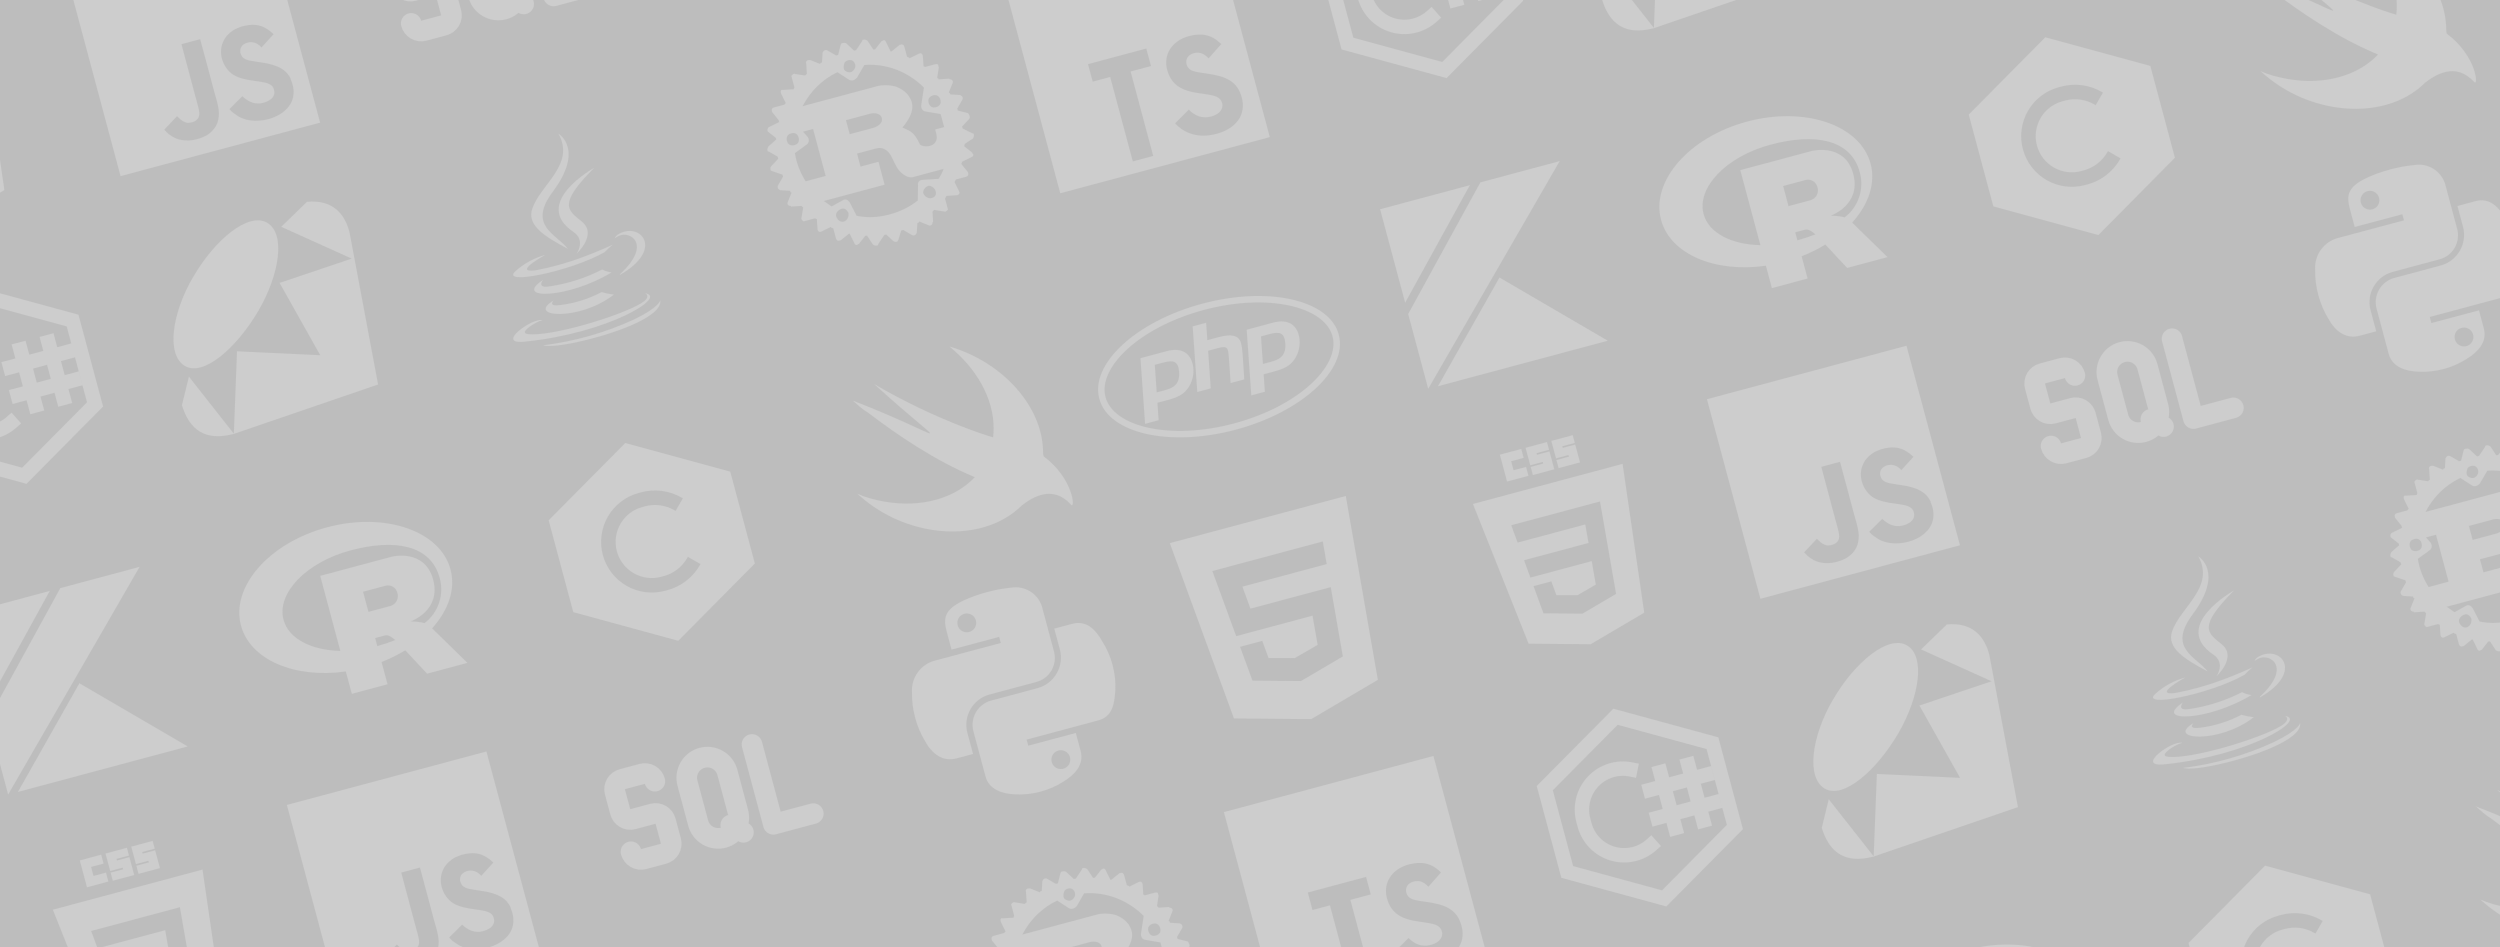 <svg width="293" height="111" viewBox="0 0 293 111" fill="none" xmlns="http://www.w3.org/2000/svg">
<rect x="0" y="0" width="293" height="111" fill="#333333" stroke="none"/>
<g clip-path="url(#clip0_367_3824)">
<rect width="304" height="111" fill="#BDBDBD"/>
<g opacity="0.25">
<g clip-path="url(#clip1_367_3824)">
<path d="M2.094 92.82L9.305 80.075L22.008 87.484L2.094 92.82ZM-4.688 72.072L5.839 69.251L-1.75 83.037L-4.688 72.072ZM7.066 68.922L-1.397 84.353L0.954 93.126L16.366 66.43L7.066 68.922Z" fill="#FAFAFA"/>
</g>
<g clip-path="url(#clip2_367_3824)">
<path fill-rule="evenodd" clip-rule="evenodd" d="M73.281 51.919L85.588 55.276L88.473 66.042L79.493 75.105L67.185 71.746L64.3 60.98L73.28 51.917L73.281 51.919ZM74.851 57.78C73.331 58.187 72.035 59.181 71.248 60.544C70.461 61.907 70.248 63.527 70.655 65.047C71.063 66.567 72.057 67.863 73.42 68.65C74.783 69.436 76.402 69.65 77.922 69.243L78.221 69.163C79.819 68.734 81.183 67.688 82.012 66.255L82.093 66.114L80.623 65.265L80.542 65.406C79.939 66.45 78.946 67.213 77.782 67.525L77.484 67.605C76.398 67.896 75.241 67.743 74.268 67.181C73.294 66.62 72.584 65.694 72.293 64.608C72.002 63.522 72.154 62.365 72.716 61.392C73.278 60.418 74.204 59.708 75.29 59.417L75.588 59.337C76.752 59.025 77.993 59.19 79.037 59.792L79.179 59.874L80.027 58.404L79.886 58.322C79.176 57.913 78.392 57.647 77.579 57.54C76.767 57.433 75.941 57.487 75.149 57.7L74.851 57.78Z" fill="#FAFAFA"/>
</g>
<g clip-path="url(#clip3_367_3824)">
<path fill-rule="evenodd" clip-rule="evenodd" d="M52.804 66.736C51.587 62.193 45.102 59.984 38.319 61.801C31.536 63.619 27.024 68.775 28.241 73.317C29.326 77.366 34.595 79.552 40.529 78.697L41.232 81.321L45.422 80.197L44.723 77.588C45.686 77.214 46.615 76.756 47.498 76.219L50.055 78.959L54.789 77.688L50.647 73.641C52.55 71.529 53.425 69.053 52.804 66.736ZM33.232 72.638C32.4 69.533 35.905 65.895 41.061 64.514C46.216 63.132 50.482 63.835 51.528 67.736C51.797 68.695 51.771 69.713 51.454 70.657C51.138 71.601 50.544 72.429 49.752 73.032C49.652 72.999 49.551 72.971 49.449 72.948C49.021 72.876 48.589 72.833 48.155 72.82C48.155 72.82 51.744 71.567 50.767 67.921C49.79 64.275 45.94 65.234 45.94 65.234L37.527 67.488L39.883 76.282C36.511 76.213 33.83 74.87 33.232 72.638ZM45.721 71.027L43.184 71.708L42.555 69.356L45.092 68.677C45.244 68.623 45.406 68.603 45.567 68.617C45.728 68.631 45.884 68.68 46.025 68.759C46.165 68.839 46.287 68.948 46.382 69.078C46.477 69.209 46.544 69.358 46.577 69.516C46.623 69.671 46.638 69.835 46.62 69.996C46.602 70.157 46.551 70.313 46.471 70.454C46.392 70.595 46.284 70.719 46.155 70.817C46.026 70.915 45.879 70.987 45.721 71.027ZM43.97 74.782L45.096 74.481C45.202 74.454 45.313 74.449 45.421 74.467C45.53 74.485 45.633 74.525 45.725 74.585C45.941 74.705 46.141 74.85 46.321 75.018C45.634 75.289 44.933 75.522 44.221 75.717L43.97 74.782Z" fill="#FAFAFA"/>
</g>
<g clip-path="url(#clip4_367_3824)">
<path d="M35.994 23.649C39.076 23.362 40.461 25.16 40.981 27.29L40.969 27.243L44.315 45.063L27.343 50.877L27.355 50.874C25.901 51.201 22.67 51.916 21.32 47.489L22.139 44.135L27.404 50.823L27.776 41.17L27.721 41.198L27.738 41.168L37.527 41.629L32.761 33.153L41.214 30.311L32.956 26.581L35.991 23.637L35.994 23.649ZM22.653 32.439C25.191 28.06 29.125 24.825 31.312 26.107C33.48 27.369 32.814 32.086 30.273 36.452C27.685 40.831 23.852 44.165 21.669 42.895C19.483 41.612 20.089 36.812 22.642 32.442L22.653 32.439Z" fill="#FAFAFA"/>
</g>
<path d="M69.651 19.658C69.651 19.658 62.186 23.802 67.204 27.183C68.687 28.177 67.573 29.73 67.573 29.73C67.573 29.73 70.047 27.5 68.212 25.985C66.512 24.598 65.347 23.995 69.651 19.658ZM64.798 22.462C68.533 17.45 65.448 15.669 65.448 15.669C67.465 19.265 63.333 21.626 62.377 24.465C61.716 26.397 63.827 27.725 66.556 29.162C65.193 27.396 61.799 26.475 64.798 22.462ZM64.881 35.215C61.548 37.186 67.904 37.702 71.954 34.523C71.463 34.467 70.973 34.372 70.498 34.236C69.005 35.025 67.386 35.534 65.712 35.744C64.13 35.968 64.881 35.215 64.881 35.215ZM70.577 31.582C68.649 32.575 66.56 33.248 64.412 33.56C62.839 33.819 63.645 32.801 63.645 32.801C60.022 35.188 66.596 35.019 71.684 31.925C71.311 31.887 70.924 31.753 70.577 31.582ZM75.612 34.37C75.612 34.37 76.425 34.742 75.158 35.532C72.704 37.042 64.407 39.529 61.822 39.144C60.894 39.004 62.327 38.081 62.789 37.844C63.04 37.702 63.303 37.606 63.572 37.534C62.478 37.15 57.916 40.428 61.499 40.045C71.229 39.068 78.318 34.786 75.612 34.37ZM70.883 29.545C71.163 29.232 71.475 28.947 71.806 28.683C71.806 28.683 70.121 29.46 68.399 30.098C66.578 30.786 64.701 31.314 62.791 31.675C59.946 32.049 63.924 29.867 63.924 29.867C62.638 30.212 61.456 30.855 60.463 31.735C58.379 33.547 66.883 31.833 70.883 29.545ZM72.695 32.093C72.684 32.146 72.67 32.188 72.632 32.235C78.082 29.133 74.886 25.814 72.339 27.537C72.206 27.648 72.102 27.776 72.055 27.927C72.203 27.825 72.354 27.734 72.52 27.652C73.848 26.995 76.446 28.643 72.695 32.093ZM74.291 37.445C70.934 38.996 67.344 40.008 63.668 40.467C63.668 40.467 64.325 40.767 67.121 40.206C71.404 39.347 77.759 37.193 77.379 35.163C77.417 35.166 77.313 35.996 74.291 37.445Z" fill="#FAFAFA"/>
<g clip-path="url(#clip5_367_3824)">
<path d="M2.177 40.144L4.371 48.332M5.452 39.267L7.646 47.454M0.379 43.259L8.567 41.065M1.257 46.534L9.444 44.34M1.915 48.99L1.345 49.496C0.733 50.039 -0.008 50.416 -0.808 50.593C-1.607 50.769 -2.438 50.738 -3.222 50.502C-4.006 50.267 -4.716 49.835 -5.286 49.247C-5.856 48.66 -6.266 47.937 -6.477 47.146L-6.625 46.596C-6.837 45.805 -6.843 44.974 -6.643 44.18C-6.443 43.387 -6.043 42.658 -5.482 42.062C-4.921 41.466 -4.218 41.024 -3.438 40.777C-2.658 40.529 -1.827 40.486 -1.026 40.65L-0.279 40.802M-8.51 52.661L-11.143 42.836L-2.853 34.471L8.508 37.57L11.141 47.396L2.851 55.76L-8.51 52.661Z" stroke="#FAFAFA" stroke-width="1.695"/>
</g>
<g clip-path="url(#clip6_367_3824)">
<path d="M62.375 -9.835L64.883 -0.477L69.561 -1.731M59.891 -0.393L61.374 0.463M48.194 2.741C48.277 3.051 48.48 3.316 48.758 3.476C49.036 3.637 49.367 3.68 49.677 3.597L52.016 2.97C52.326 2.887 52.591 2.684 52.751 2.406C52.912 2.128 52.956 1.797 52.872 1.487L52.246 -0.852C52.162 -1.162 51.959 -1.427 51.681 -1.587C51.403 -1.748 51.073 -1.792 50.763 -1.708L48.423 -1.082C48.113 -0.998 47.782 -1.042 47.504 -1.203C47.226 -1.363 47.023 -1.628 46.94 -1.938L46.313 -4.277C46.23 -4.587 46.274 -4.918 46.434 -5.196C46.595 -5.474 46.859 -5.677 47.169 -5.76L49.509 -6.387C49.819 -6.47 50.15 -6.427 50.428 -6.266C50.706 -6.106 50.909 -5.841 50.992 -5.531M56.527 -8.268C57.147 -8.434 57.808 -8.347 58.365 -8.026C58.921 -7.704 59.327 -7.176 59.493 -6.555L60.747 -1.876C60.913 -1.256 60.826 -0.595 60.505 -0.039C60.184 0.518 59.655 0.924 59.034 1.09C58.414 1.256 57.753 1.169 57.196 0.848C56.64 0.527 56.234 -0.002 56.068 -0.623L54.814 -5.301C54.648 -5.922 54.735 -6.583 55.056 -7.139C55.377 -7.695 55.906 -8.101 56.527 -8.268Z" stroke="#FAFAFA" stroke-width="2.422" stroke-linecap="round" stroke-linejoin="round"/>
</g>
<g clip-path="url(#clip7_367_3824)">
<path d="M7.859 -2.749L31.253 -9.017L37.521 14.376L14.127 20.645L7.859 -2.749ZM34.11 9.31C33.653 8.289 32.718 7.578 30.432 7.294C29.625 7.15 28.765 7.13 28.383 6.652C28.208 6.354 28.147 6.183 28.154 5.977C28.131 5.308 28.826 4.919 29.458 4.938C29.87 4.953 30.299 5.152 30.645 5.56C31.476 4.632 31.476 4.632 32.062 4.006C31.689 3.667 31.511 3.525 31.287 3.398C30.488 2.876 29.576 2.744 28.254 3.131L27.59 3.401C26.974 3.739 26.441 4.258 26.186 4.828C25.412 6.384 26.32 8.491 27.908 9.037C29.505 9.675 31.509 9.372 32.009 10.242C32.548 11.32 31.564 11.975 30.461 12.13C29.623 12.166 29.079 11.888 28.401 11.286L26.892 12.788C27.222 13.201 27.51 13.342 27.971 13.658C30.126 14.915 34.342 13.691 34.406 10.885C34.411 10.789 34.456 10.135 34.047 9.257L34.11 9.31ZM23.461 4.594L21.27 5.182C21.776 7.071 22.271 8.95 22.778 10.842C23.099 12.043 23.456 13.129 23.351 13.521C23.209 14.279 22.358 14.415 21.95 14.398C21.513 14.31 21.247 14.099 20.918 13.781C20.829 13.695 20.759 13.619 20.743 13.623L19.258 15.197C19.72 15.731 20.295 16.143 20.945 16.329C21.911 16.603 23.074 16.464 24.176 15.886C24.88 15.462 25.417 14.832 25.573 14.038C25.827 12.998 25.424 11.915 25.086 10.673C24.561 8.668 24.013 6.668 23.472 4.65L23.461 4.594Z" fill="#FAFAFA"/>
</g>
<g clip-path="url(#clip8_367_3824)">
<path fill-rule="evenodd" clip-rule="evenodd" d="M-5.766 25.975L-13.038 25.909L-19.566 9.527L-2.021 4.826L0.517 22.275L-5.766 25.975ZM-13.569 16.128L-12.828 18.152L-5.637 16.226L-5.157 18.98L-7.303 20.226L-7.305 20.227L-9.782 20.222L-10.374 18.607L-12.457 19.166L-11.293 22.345L-6.728 22.386L-2.787 20.066L-3.826 14.114L-3.924 13.543L-4.676 9.243L-15.068 12.028L-14.323 14.052L-6.393 11.927L-6.012 14.103L-13.569 16.128Z" fill="#FAFAFA"/>
</g>
<g clip-path="url(#clip9_367_3824)">
<path d="M168.527 45.268L175.738 32.523L188.44 39.932L168.527 45.268ZM161.744 24.519L172.272 21.699L164.683 35.485L161.744 24.519ZM173.499 21.37L165.035 36.801L167.386 45.574L182.799 18.878L173.499 21.37Z" fill="#FAFAFA"/>
</g>
<g clip-path="url(#clip10_367_3824)">
<path fill-rule="evenodd" clip-rule="evenodd" d="M239.713 4.367L252.021 7.724L254.905 18.489L245.926 27.553L233.617 24.194L230.733 13.428L239.712 4.365L239.713 4.367ZM241.283 10.227C239.763 10.635 238.467 11.629 237.68 12.992C236.894 14.355 236.68 15.975 237.088 17.495C237.495 19.015 238.489 20.311 239.852 21.098C241.215 21.884 242.835 22.098 244.355 21.69L244.653 21.61C246.251 21.182 247.615 20.136 248.444 18.703L248.525 18.561L247.055 17.713L246.974 17.854C246.371 18.898 245.379 19.66 244.214 19.973L243.916 20.053C242.83 20.344 241.673 20.191 240.7 19.629C239.726 19.067 239.016 18.142 238.725 17.056C238.434 15.97 238.587 14.813 239.149 13.84C239.711 12.866 240.636 12.156 241.722 11.865L242.02 11.785C243.184 11.473 244.425 11.637 245.47 12.24L245.611 12.322L246.46 10.852L246.319 10.77C245.608 10.361 244.825 10.095 244.012 9.988C243.199 9.881 242.373 9.935 241.581 10.148L241.283 10.227Z" fill="#FAFAFA"/>
</g>
<g clip-path="url(#clip11_367_3824)">
<path fill-rule="evenodd" clip-rule="evenodd" d="M219.237 19.184C218.02 14.641 211.534 12.432 204.751 14.249C197.968 16.067 193.456 21.223 194.673 25.765C195.758 29.814 201.027 32.001 206.961 31.145L207.665 33.769L211.854 32.645L211.155 30.036C212.119 29.662 213.047 29.204 213.931 28.667L216.488 31.406L221.222 30.136L217.08 26.089C218.982 23.977 219.858 21.502 219.237 19.184ZM199.665 25.086C198.833 21.981 202.337 18.343 207.493 16.962C212.648 15.58 216.915 16.283 217.96 20.184C218.229 21.143 218.203 22.161 217.887 23.105C217.57 24.049 216.977 24.877 216.184 25.48C216.085 25.446 215.984 25.419 215.881 25.396C215.453 25.324 215.021 25.281 214.587 25.268C214.587 25.268 218.176 24.015 217.199 20.369C216.222 16.723 212.372 17.682 212.372 17.682L203.959 19.936L206.315 28.73C202.943 28.661 200.263 27.318 199.665 25.086ZM212.154 23.475L209.616 24.155L208.987 21.804L211.524 21.124C211.676 21.071 211.838 21.051 211.999 21.065C212.16 21.079 212.316 21.128 212.457 21.207C212.597 21.287 212.719 21.395 212.815 21.526C212.91 21.656 212.976 21.806 213.009 21.964C213.056 22.119 213.07 22.282 213.052 22.444C213.034 22.605 212.984 22.761 212.904 22.902C212.824 23.043 212.716 23.166 212.587 23.265C212.458 23.363 212.311 23.435 212.154 23.475ZM210.402 27.23L211.528 26.928C211.634 26.902 211.745 26.897 211.854 26.915C211.962 26.933 212.065 26.973 212.158 27.033C212.373 27.152 212.573 27.298 212.753 27.466C212.066 27.737 211.366 27.97 210.654 28.165L210.402 27.23Z" fill="#FAFAFA"/>
</g>
<g clip-path="url(#clip12_367_3824)">
<path d="M140.892 35.593C133.141 37.67 127.74 42.656 128.834 46.735C129.927 50.814 137.097 52.434 144.848 50.357C152.599 48.28 157.999 43.292 156.906 39.213C155.813 35.134 148.642 33.516 140.892 35.593ZM141.089 36.33C148.607 34.315 155.237 35.932 156.169 39.41C157.101 42.889 152.164 47.607 144.651 49.62C137.132 51.635 130.502 50.016 129.57 46.538C128.638 43.059 133.576 38.343 141.089 36.33ZM139.777 38.25L140.318 45.946L141.901 45.522L141.595 41.11C142.884 40.764 143.404 40.571 143.705 40.76C144.018 40.955 143.97 41.274 144.225 44.898L145.83 44.468C145.571 40.721 145.675 39.882 144.875 39.464C144.112 39.063 142.872 39.502 141.504 39.868L141.361 37.825L139.777 38.25ZM133.659 41.976L134.201 49.678L135.795 49.251L135.651 47.205C137.434 46.728 138.577 46.561 139.343 45.327C140.197 43.983 139.996 42.05 138.939 41.339C138.388 40.966 137.646 40.908 136.727 41.154L133.659 41.976ZM146.109 38.64L146.649 46.343L148.245 45.915L148.101 43.869C149.976 43.367 151.043 43.198 151.794 41.991C152.647 40.647 152.447 38.714 151.39 38.003C150.839 37.63 150.097 37.572 149.177 37.818L146.109 38.64ZM136.466 42.461C137.47 42.222 138.095 42.28 138.19 43.594C138.318 45.444 137.06 45.587 135.571 45.986L135.345 42.763C135.757 42.652 136.131 42.54 136.466 42.461ZM148.917 39.124C149.922 38.885 150.542 38.945 150.636 40.26C150.766 42.136 149.466 42.263 148.016 42.651L147.79 39.428C148.205 39.317 148.583 39.203 148.917 39.124Z" fill="#FAFAFA"/>
</g>
<g clip-path="url(#clip13_367_3824)">
<path d="M119.76 59.238C117.426 61.568 113.692 62.744 109.428 62.132C106.08 61.647 102.957 60.158 100.473 57.861C101.429 58.295 102.495 58.573 103.602 58.778C108.036 59.558 111.932 58.377 114.247 55.926C109.493 53.953 105.08 50.91 101.726 48.361C101.059 47.976 100.498 47.424 99.943 46.946C111.524 51.428 111.586 53.342 102.446 45.009C109.714 49.255 115.901 51.107 115.901 51.107C116.117 51.162 116.244 51.216 116.391 51.252C116.43 50.928 116.454 50.596 116.451 50.258C116.482 46.677 114.404 43.134 111.257 40.605C117.441 42.395 122.216 47.585 122.252 53.004C122.251 53.142 122.25 53.28 122.315 53.476C125.822 56.084 126.045 59.722 125.531 59.158C123.366 56.742 120.943 58.319 119.76 59.238Z" fill="#FAFAFA"/>
</g>
<g clip-path="url(#clip14_367_3824)">
<path d="M202.426 -23.903C205.509 -24.19 206.893 -22.392 207.413 -20.263L207.401 -20.309L210.747 -2.489L193.775 3.325L193.787 3.322C192.333 3.649 189.102 4.364 187.753 -0.063L188.572 -3.417L193.836 3.271L194.208 -6.382L194.153 -6.354L194.17 -6.384L203.959 -5.923L199.193 -14.399L207.646 -17.241L199.388 -20.971L202.423 -23.915L202.426 -23.903ZM189.086 -15.114C191.623 -19.492 195.558 -22.727 197.744 -21.445C199.913 -20.183 199.246 -15.466 196.705 -11.1C194.118 -6.721 190.285 -3.387 188.101 -4.657C185.915 -5.94 186.521 -10.741 189.074 -15.11L189.086 -15.114Z" fill="#FAFAFA"/>
</g>
<g clip-path="url(#clip15_367_3824)">
<path d="M168.61 -7.408L170.803 0.78M171.885 -8.286L174.079 -0.098M166.811 -4.293L174.999 -6.487M167.689 -1.018L175.877 -3.212M168.347 1.438L167.777 1.944C167.165 2.487 166.424 2.864 165.625 3.041C164.825 3.217 163.994 3.186 163.211 2.95C162.427 2.715 161.716 2.283 161.146 1.695C160.577 1.108 160.166 0.384 159.955 -0.406L159.807 -0.956C159.596 -1.747 159.59 -2.578 159.79 -3.372C159.989 -4.165 160.389 -4.894 160.95 -5.49C161.511 -6.086 162.215 -6.528 162.995 -6.775C163.775 -7.023 164.605 -7.066 165.407 -6.903L166.153 -6.75M157.922 5.109L155.29 -4.716L163.579 -13.081L174.94 -9.982L177.573 -0.157L169.283 8.208L157.922 5.109Z" stroke="#FAFAFA" stroke-width="1.695"/>
</g>
<g clip-path="url(#clip16_367_3824)">
<path d="M117.68 -1.91L142.243 -8.492L148.825 16.071L124.261 22.653L117.68 -1.91ZM137.728 14.452C138.769 15.607 140.422 16.261 142.578 15.683C144.761 15.098 146.095 13.527 145.536 11.439C145.02 9.515 143.684 8.951 141.493 8.631L140.854 8.539C139.744 8.383 139.244 8.21 139.062 7.528C138.912 6.968 139.218 6.418 139.9 6.235C140.555 6.06 141.068 6.229 141.654 6.833L143.124 5.167C142.022 4.058 140.823 3.838 139.362 4.229C137.302 4.782 136.329 6.446 136.794 8.179C137.298 10.062 138.641 10.653 140.496 10.917L141.135 11.009C142.324 11.188 143.028 11.306 143.24 12.098C143.416 12.753 142.93 13.395 141.975 13.651C140.842 13.954 140.03 13.543 139.319 12.856L137.728 14.452ZM134.343 5.692L127.519 7.52L128.068 9.567L130.115 9.018L132.766 18.912L135.154 18.272L132.503 8.378L134.891 7.738L134.343 5.692Z" fill="#FAFAFA"/>
</g>
<g clip-path="url(#clip17_367_3824)">
<path d="M113.47 13.259L112.261 12.956L112.198 12.722L112.797 11.684C112.883 11.536 112.82 11.302 112.672 11.216L112.524 11.13L111.377 11.062C111.346 10.945 111.314 10.828 111.197 10.859L111.648 9.735C111.734 9.587 111.671 9.353 111.406 9.299C111.406 9.299 111.289 9.33 111.258 9.213L110.025 9.293C109.994 9.176 109.877 9.207 109.846 9.09L110.031 7.912L109.937 7.561C109.789 7.475 109.672 7.507 109.555 7.538L108.386 7.851C108.386 7.851 108.354 7.734 108.237 7.766L108.158 6.533C108.095 6.3 107.947 6.214 107.83 6.245L107.713 6.277L106.606 6.824C106.574 6.707 106.457 6.738 106.309 6.653L105.996 5.483C105.933 5.249 105.785 5.163 105.551 5.226L105.434 5.257L104.507 6.007L104.39 6.039L103.842 4.932C103.78 4.698 103.514 4.644 103.429 4.792L103.312 4.823L102.564 5.776C102.447 5.807 102.33 5.838 102.299 5.721L101.666 4.763C101.517 4.677 101.369 4.591 101.135 4.654C101.135 4.654 101.018 4.686 101.05 4.802L100.333 5.872L100.099 5.935L99.264 5.156C99.084 4.953 98.85 5.016 98.616 5.078L98.531 5.227L98.228 6.436L97.994 6.499L96.956 5.899C96.807 5.814 96.573 5.876 96.488 6.025L96.402 6.173L96.333 7.32C96.216 7.351 96.099 7.383 96.131 7.5L95.007 7.048C94.742 6.994 94.508 7.057 94.453 7.322L94.485 7.439L94.564 8.671C94.564 8.671 94.447 8.703 94.362 8.851L93.184 8.665C93.035 8.58 92.833 8.759 92.747 8.908L93.092 10.194C93.123 10.311 93.006 10.343 93.037 10.46L91.805 10.539C91.54 10.485 91.454 10.633 91.517 10.867L91.548 10.984L92.096 12.091C91.979 12.122 92.01 12.239 91.893 12.271L90.723 12.584C90.489 12.647 90.404 12.795 90.466 13.029L90.498 13.146L91.248 14.073L91.31 14.307L90.203 14.854C89.969 14.917 89.915 15.182 89.947 15.3L89.978 15.416L90.93 16.164C90.962 16.281 90.993 16.398 90.876 16.429L90.066 17.148C89.98 17.296 89.894 17.445 89.957 17.679C89.957 17.679 89.989 17.796 90.106 17.764L91.144 18.364L91.206 18.598L90.427 19.433C90.225 19.613 90.287 19.847 90.319 19.964L90.467 20.049L91.708 20.469L91.77 20.703L91.171 21.741C91.085 21.889 91.148 22.123 91.296 22.209L91.445 22.295L92.591 22.363C92.623 22.48 92.654 22.597 92.771 22.566L92.32 23.69C92.234 23.838 92.297 24.072 92.562 24.126C92.562 24.126 92.679 24.095 92.711 24.212L93.943 24.133C93.975 24.25 94.091 24.218 94.123 24.335L93.937 25.513C93.851 25.662 94.031 25.864 94.179 25.95L95.466 25.605C95.583 25.574 95.614 25.691 95.731 25.659L95.811 26.892C95.873 27.125 96.022 27.211 96.139 27.18L96.256 27.148L97.363 26.601C97.394 26.718 97.511 26.687 97.659 26.772L97.973 27.942C98.035 28.176 98.184 28.262 98.418 28.199L98.535 28.168L99.462 27.418L99.579 27.386L100.126 28.493C100.189 28.727 100.454 28.782 100.54 28.633L100.657 28.602L101.404 27.649C101.521 27.618 101.638 27.587 101.67 27.704L102.303 28.662C102.451 28.748 102.599 28.834 102.833 28.771C102.833 28.771 102.95 28.739 102.919 28.623L103.635 27.553L103.869 27.49L104.705 28.269C104.853 28.355 105.118 28.409 105.204 28.261L105.29 28.113L105.624 27.02L105.858 26.958L106.896 27.557C107.044 27.643 107.278 27.58 107.364 27.432L107.449 27.283L107.518 26.137C107.635 26.105 107.752 26.074 107.721 25.957L108.845 26.408C108.993 26.494 109.227 26.431 109.281 26.166C109.281 26.166 109.25 26.049 109.367 26.017L109.287 24.785C109.404 24.754 109.373 24.637 109.49 24.605L110.668 24.791C110.816 24.877 111.019 24.697 111.104 24.549L110.76 23.262L110.931 22.965L112.163 22.886C112.397 22.823 112.483 22.675 112.452 22.558L112.42 22.441L111.873 21.334L112.044 21.038L113.214 20.724C113.448 20.661 113.533 20.513 113.471 20.279L113.439 20.162L112.689 19.235C112.658 19.118 112.775 19.087 112.744 18.97L113.851 18.422C114.085 18.36 114.139 18.094 113.991 18.009L113.959 17.892L113.007 17.144L113.061 16.879L114.02 16.246C114.105 16.097 114.191 15.949 114.128 15.715C114.128 15.715 114.097 15.598 113.98 15.63L112.825 15.062L112.762 14.828L113.541 13.992C113.744 13.812 113.681 13.578 113.47 13.259C113.501 13.376 113.501 13.376 113.47 13.259ZM108.997 23.233C108.615 23.21 108.287 22.922 108.193 22.571C108.215 22.189 108.504 21.861 108.855 21.767C109.237 21.79 109.565 22.078 109.659 22.429C109.784 22.897 109.496 23.225 108.997 23.233ZM108.167 21.073C107.785 21.05 107.497 21.378 107.591 21.729L107.562 23.492C106.634 24.242 105.527 24.79 104.241 25.134C102.954 25.479 101.722 25.558 100.395 25.287L99.606 23.744C99.395 23.424 99.098 23.253 98.778 23.464L97.469 24.191C97.172 24.019 96.844 23.731 96.548 23.56L103.566 21.68C103.683 21.648 103.683 21.648 103.651 21.531L102.993 19.075C102.962 18.958 102.962 18.958 102.845 18.989L100.857 19.522L100.449 18.001L102.671 17.406C102.905 17.343 103.724 17.124 104.389 18.2C104.6 18.519 105.03 19.657 105.358 19.946C105.569 20.265 106.373 20.927 106.958 20.771L110.584 19.799C110.444 20.213 110.273 20.509 110.016 20.954L108.167 21.073ZM99.055 25.897C98.735 26.108 98.321 25.968 98.079 25.532C97.868 25.212 98.008 24.799 98.444 24.556C98.881 24.314 99.178 24.485 99.42 24.922C99.514 25.273 99.374 25.686 99.055 25.897ZM93.481 15.857C93.692 16.176 93.7 16.676 93.381 16.887C93.061 17.098 92.562 17.106 92.351 16.787C92.14 16.467 92.132 15.968 92.451 15.757C92.888 15.514 93.27 15.537 93.481 15.857ZM93.163 17.948L94.527 16.956C94.847 16.744 94.87 16.362 94.659 16.043L94.12 15.435L95.29 15.121L96.763 20.619L94.423 21.246C93.759 20.17 93.36 19.149 93.163 17.948ZM99.588 15.725L99.15 14.087L102.074 13.304C102.191 13.272 103.158 13.139 103.346 13.84C103.503 14.425 102.863 14.847 102.279 15.004L99.588 15.725ZM110.492 14.308L110.648 14.893L109.713 15.143C109.596 15.175 109.596 15.175 109.627 15.291L109.721 15.642C109.972 16.578 109.449 16.969 108.982 17.094C108.514 17.22 107.983 17.111 107.804 16.908C107.162 15.45 106.632 15.342 105.773 14.945C106.435 14.141 107.152 13.071 106.869 12.019C106.556 10.849 105.549 10.367 104.987 10.141C104.043 9.893 103.193 9.995 102.959 10.058L94.07 12.44C94.98 10.691 96.367 9.317 98.144 8.464L99.51 9.352C99.807 9.523 100.158 9.429 100.446 9.101L101.302 7.618C103.884 7.428 106.397 8.384 108.279 10.262L107.962 12.353C107.939 12.735 108.15 13.055 108.532 13.078L110.241 13.372L110.492 14.308ZM98.978 7.363C99.149 7.067 99.617 6.941 99.913 7.113C100.21 7.284 100.335 7.752 100.164 8.048C99.907 8.493 99.556 8.587 99.111 8.331C98.815 8.159 98.838 7.777 98.978 7.363ZM108.804 11.751C108.827 11.369 109.263 11.127 109.645 11.149C110.028 11.172 110.27 11.609 110.247 11.991C110.224 12.373 109.787 12.616 109.405 12.593C109.023 12.57 108.781 12.133 108.804 11.751Z" fill="#FAFAFA"/>
</g>
<g clip-path="url(#clip18_367_3824)">
<path d="M305.343 -13.941C297.592 -11.864 292.192 -6.878 293.285 -2.798C294.378 1.281 301.549 2.9 309.299 0.824C317.05 -1.253 322.45 -6.241 321.357 -10.32C320.264 -14.4 313.094 -16.017 305.343 -13.941ZM305.541 -13.204C313.059 -15.218 319.688 -13.601 320.62 -10.123C321.552 -6.645 316.615 -1.927 309.102 0.087C301.584 2.101 294.954 0.482 294.022 -2.996C293.09 -6.474 298.027 -11.19 305.541 -13.204ZM304.228 -11.284L304.769 -3.587L306.353 -4.011L306.047 -8.424C307.335 -8.769 307.855 -8.963 308.157 -8.774C308.469 -8.578 308.422 -8.259 308.676 -4.635L310.282 -5.065C310.022 -8.813 310.126 -9.651 309.326 -10.07C308.563 -10.47 307.323 -10.031 305.956 -9.665L305.812 -11.708L304.228 -11.284ZM298.11 -7.557L298.652 0.145L300.246 -0.282L300.102 -2.328C301.885 -2.806 303.028 -2.973 303.795 -4.206C304.648 -5.551 304.447 -7.484 303.391 -8.194C302.839 -8.568 302.097 -8.625 301.179 -8.379L298.11 -7.557ZM310.56 -10.893L311.1 -3.19L312.696 -3.618L312.552 -5.664C314.427 -6.166 315.494 -6.336 316.245 -7.542C317.098 -8.887 316.898 -10.82 315.842 -11.531C315.29 -11.904 314.548 -11.962 313.629 -11.715L310.56 -10.893ZM300.917 -7.073C301.921 -7.312 302.546 -7.254 302.641 -5.939C302.769 -4.089 301.511 -3.947 300.022 -3.548L299.796 -6.771C300.208 -6.881 300.582 -6.993 300.917 -7.073ZM313.368 -10.409C314.373 -10.648 314.993 -10.589 315.087 -9.274C315.217 -7.397 313.917 -7.271 312.468 -6.883L312.242 -10.105C312.657 -10.216 313.034 -10.33 313.368 -10.409Z" fill="#FAFAFA"/>
</g>
<path d="M284.211 9.704C281.877 12.035 278.142 13.211 273.879 12.598C270.531 12.113 267.408 10.624 264.924 8.328C265.88 8.761 266.946 9.04 268.053 9.245C272.487 10.025 276.383 8.843 278.698 6.393C273.944 4.419 269.531 1.377 266.177 -1.172C265.51 -1.557 264.949 -2.109 264.394 -2.587C275.975 1.894 276.037 3.808 266.897 -4.524C274.165 -0.278 280.352 1.574 280.352 1.574C280.568 1.629 280.695 1.683 280.842 1.718C280.881 1.395 280.905 1.062 280.902 0.724C280.933 -2.857 278.855 -6.399 275.708 -8.928C281.892 -7.138 286.667 -1.949 286.703 3.47C286.702 3.608 286.701 3.746 286.766 3.942C290.273 6.55 290.496 10.189 289.982 9.625C287.817 7.208 285.394 8.785 284.211 9.704Z" fill="#FAFAFA"/>
<path d="M95.408 116.743C95.408 116.743 87.944 120.887 92.962 124.269C94.444 125.263 93.331 126.815 93.331 126.815C93.331 126.815 95.805 124.585 93.97 123.071C92.269 121.684 91.105 121.081 95.408 116.743ZM90.556 119.548C94.29 114.535 91.205 112.754 91.205 112.754C93.222 116.351 89.091 118.712 88.134 121.551C87.473 123.483 89.584 124.81 92.314 126.248C90.95 124.482 87.557 123.561 90.556 119.548ZM90.638 132.3C87.305 134.272 93.662 134.787 97.712 131.609C97.22 131.552 96.731 131.458 96.256 131.322C94.762 132.111 93.143 132.62 91.47 132.83C89.887 133.053 90.638 132.3 90.638 132.3ZM96.334 128.668C94.406 129.661 92.318 130.333 90.17 130.646C88.597 130.904 89.402 129.886 89.402 129.886C85.779 132.273 92.353 132.104 97.442 129.011C97.068 128.973 96.681 128.838 96.334 128.668ZM101.369 131.456C101.369 131.456 102.183 131.827 100.916 132.618C98.462 134.128 90.164 136.615 87.579 136.229C86.651 136.089 88.084 135.166 88.547 134.929C88.797 134.787 89.06 134.692 89.329 134.619C88.236 134.235 83.673 137.514 87.256 137.131C96.986 136.153 104.075 131.872 101.369 131.456ZM96.641 126.63C96.921 126.317 97.233 126.033 97.563 125.769C97.563 125.769 95.879 126.546 94.156 127.183C92.335 127.872 90.458 128.4 88.549 128.761C85.703 129.135 89.682 126.953 89.682 126.953C88.395 127.298 87.213 127.94 86.221 128.82C84.136 130.633 92.64 128.918 96.641 126.63ZM98.452 129.179C98.441 129.232 98.427 129.273 98.39 129.321C103.839 126.218 100.643 122.9 98.096 124.623C97.963 124.734 97.859 124.862 97.812 125.012C97.96 124.91 98.111 124.819 98.277 124.737C99.606 124.081 102.204 125.729 98.452 129.179ZM100.049 134.53C96.691 136.082 93.101 137.094 89.425 137.552C89.425 137.552 90.082 137.853 92.878 137.292C97.161 136.432 103.517 134.278 103.136 132.249C103.174 132.251 103.071 133.081 100.049 134.53Z" fill="#FAFAFA"/>
<g clip-path="url(#clip19_367_3824)">
<path d="M88.133 87.251L90.64 96.608L95.319 95.355M85.648 96.692L87.131 97.549M73.951 99.826C74.034 100.137 74.237 100.401 74.515 100.562C74.793 100.722 75.124 100.766 75.434 100.683L77.773 100.056C78.084 99.973 78.348 99.77 78.509 99.492C78.669 99.213 78.713 98.883 78.63 98.573L78.003 96.233C77.92 95.923 77.717 95.659 77.439 95.498C77.16 95.338 76.83 95.294 76.52 95.377L74.18 96.004C73.87 96.087 73.54 96.043 73.261 95.883C72.983 95.722 72.78 95.458 72.697 95.148L72.07 92.808C71.987 92.498 72.031 92.168 72.192 91.889C72.352 91.611 72.617 91.408 72.927 91.325L75.266 90.698C75.576 90.615 75.907 90.659 76.185 90.819C76.463 90.98 76.666 91.244 76.749 91.555M82.284 88.818C82.905 88.652 83.566 88.739 84.122 89.06C84.678 89.381 85.084 89.91 85.25 90.53L86.504 95.209C86.67 95.83 86.583 96.491 86.262 97.047C85.941 97.603 85.412 98.009 84.791 98.175C84.171 98.342 83.51 98.254 82.954 97.933C82.397 97.612 81.992 97.083 81.825 96.463L80.572 91.784C80.405 91.164 80.493 90.503 80.814 89.946C81.135 89.39 81.664 88.984 82.284 88.818Z" stroke="#FAFAFA" stroke-width="2.422" stroke-linecap="round" stroke-linejoin="round"/>
</g>
<g clip-path="url(#clip20_367_3824)">
<path d="M33.617 94.336L57.01 88.068L63.279 111.462L39.885 117.73L33.617 94.336ZM59.867 106.396C59.411 105.374 58.475 104.664 56.19 104.38C55.382 104.236 54.522 104.215 54.14 103.738C53.965 103.44 53.905 103.268 53.911 103.063C53.889 102.394 54.584 102.005 55.216 102.024C55.627 102.039 56.056 102.237 56.402 102.646C57.233 101.717 57.233 101.717 57.819 101.091C57.446 100.752 57.268 100.611 57.044 100.484C56.246 99.961 55.334 99.829 54.012 100.216L53.348 100.487C52.732 100.824 52.198 101.343 51.943 101.913C51.169 103.469 52.078 105.577 53.666 106.123C55.263 106.76 57.267 106.457 57.766 107.328C58.306 108.405 57.322 109.061 56.218 109.215C55.381 109.252 54.837 108.973 54.159 108.371L52.649 109.874C52.979 110.287 53.268 110.428 53.728 110.743C55.883 112 60.1 110.777 60.164 107.97C60.168 107.875 60.214 107.22 59.805 106.342L59.867 106.396ZM49.219 101.68L47.028 102.267C47.534 104.156 48.028 106.036 48.535 107.928C48.857 109.129 49.214 110.215 49.109 110.606C48.967 111.364 48.115 111.5 47.708 111.483C47.27 111.396 47.004 111.185 46.675 110.867C46.586 110.781 46.517 110.704 46.5 110.709L45.015 112.282C45.477 112.816 46.052 113.228 46.702 113.415C47.669 113.689 48.832 113.549 49.934 112.972C50.638 112.547 51.174 111.918 51.33 111.124C51.585 110.084 51.182 109.001 50.843 107.759C50.319 105.753 49.77 103.753 49.23 101.736L49.219 101.68Z" fill="#FAFAFA"/>
</g>
<g clip-path="url(#clip21_367_3824)">
<path d="M9.348 100.839L11.861 100.166L12.142 101.217L10.68 101.608L10.961 102.659L12.424 102.267L12.705 103.318L10.192 103.992L9.348 100.839ZM12.363 100.031L14.876 99.358L15.121 100.272L13.659 100.664L13.708 100.846L15.17 100.454L15.733 102.556L13.219 103.229L12.962 102.27L14.425 101.879L14.375 101.695L12.913 102.087L12.363 100.031ZM15.379 99.223L17.891 98.55L18.136 99.464L16.674 99.856L16.723 100.038L18.185 99.647L18.748 101.748L16.236 102.421L15.979 101.462L17.441 101.07L17.392 100.887L15.93 101.279L15.379 99.223Z" fill="#FAFAFA"/>
<path fill-rule="evenodd" clip-rule="evenodd" d="M19.991 123.06L12.719 122.995L6.191 106.613L23.737 101.912L26.274 119.361L19.991 123.06ZM12.188 113.213L12.93 115.238L20.12 113.311L20.601 116.066L18.454 117.312L18.452 117.312L15.975 117.307L15.384 115.693L13.301 116.251L14.464 119.431L19.03 119.471L22.971 117.151L21.931 111.199L21.833 110.629L21.082 106.329L10.689 109.113L11.434 111.138L19.365 109.013L19.745 111.188L12.188 113.213Z" fill="#FAFAFA"/>
</g>
<g clip-path="url(#clip22_367_3824)">
<path fill-rule="evenodd" clip-rule="evenodd" d="M265.47 101.452L277.778 104.81L280.663 115.575L271.683 124.638L259.375 121.279L256.49 110.514L265.47 101.451L265.47 101.452ZM267.041 107.313C265.521 107.72 264.225 108.715 263.438 110.078C262.651 111.44 262.438 113.06 262.845 114.58C263.252 116.1 264.247 117.396 265.61 118.183C266.973 118.97 268.592 119.183 270.112 118.776L270.41 118.696C272.008 118.268 273.373 117.221 274.201 115.788L274.283 115.647L272.813 114.798L272.731 114.939C272.129 115.984 271.136 116.746 269.971 117.058L269.673 117.138C268.588 117.429 267.431 117.277 266.457 116.715C265.484 116.153 264.774 115.227 264.483 114.141C264.192 113.056 264.344 111.899 264.906 110.925C265.468 109.952 266.394 109.241 267.48 108.951L267.778 108.871C268.942 108.559 270.183 108.723 271.227 109.326L271.368 109.407L272.217 107.937L272.076 107.856C271.366 107.446 270.582 107.18 269.769 107.073C268.956 106.966 268.131 107.021 267.339 107.233L267.041 107.313Z" fill="#FAFAFA"/>
</g>
<g clip-path="url(#clip23_367_3824)">
<path fill-rule="evenodd" clip-rule="evenodd" d="M244.994 116.269C243.777 111.727 237.291 109.517 230.508 111.335C223.725 113.152 219.214 118.309 220.431 122.851C221.516 126.9 226.785 129.086 232.719 128.23L233.422 130.854L237.611 129.731L236.912 127.122C237.876 126.748 238.805 126.29 239.688 125.753L242.245 128.492L246.979 127.222L242.837 123.174C244.739 121.062 245.615 118.587 244.994 116.269ZM225.422 122.172C224.59 119.066 228.094 115.429 233.25 114.047C238.406 112.666 242.672 113.368 243.717 117.27C243.986 118.229 243.961 119.246 243.644 120.191C243.327 121.135 242.734 121.962 241.941 122.565C241.842 122.532 241.741 122.504 241.639 122.482C241.211 122.409 240.778 122.367 240.344 122.354C240.344 122.354 243.933 121.101 242.956 117.455C241.979 113.809 238.129 114.767 238.129 114.767L229.716 117.021L232.073 125.816C228.7 125.746 226.02 124.403 225.422 122.172ZM237.911 120.56L235.373 121.241L234.744 118.89L237.281 118.21C237.434 118.156 237.596 118.136 237.757 118.151C237.918 118.165 238.073 118.213 238.214 118.293C238.355 118.372 238.477 118.481 238.572 118.611C238.667 118.742 238.733 118.891 238.766 119.049C238.813 119.205 238.828 119.368 238.81 119.529C238.792 119.69 238.741 119.846 238.661 119.987C238.581 120.128 238.474 120.252 238.345 120.35C238.216 120.449 238.068 120.52 237.911 120.56ZM236.16 124.316L237.285 124.014C237.392 123.987 237.503 123.983 237.611 124.001C237.719 124.019 237.823 124.059 237.915 124.119C238.13 124.238 238.33 124.383 238.51 124.552C237.824 124.822 237.123 125.056 236.411 125.25L236.16 124.316Z" fill="#FAFAFA"/>
</g>
<g clip-path="url(#clip24_367_3824)">
<path d="M228.184 73.182C231.266 72.895 232.65 74.693 233.171 76.823L233.158 76.776L236.504 94.597L219.533 100.41L219.544 100.407C218.09 100.734 214.859 101.45 213.51 97.022L214.329 93.668L219.594 100.356L219.966 90.704L219.91 90.731L219.928 90.702L229.717 91.162L224.951 82.686L233.404 79.844L225.146 76.115L228.18 73.171L228.184 73.182ZM214.843 81.972C217.381 77.594 221.315 74.358 223.502 75.64C225.67 76.902 225.003 81.619 222.462 85.986C219.875 90.365 216.042 93.698 213.859 92.428C211.672 91.146 212.279 86.345 214.831 81.975L214.843 81.972Z" fill="#FAFAFA"/>
</g>
<path d="M261.841 69.191C261.841 69.191 254.376 73.335 259.394 76.717C260.877 77.711 259.763 79.263 259.763 79.263C259.763 79.263 262.237 77.033 260.402 75.519C258.701 74.132 257.537 73.528 261.841 69.191ZM256.988 71.996C260.723 66.983 257.638 65.202 257.638 65.202C259.654 68.799 255.523 71.16 254.566 73.999C253.906 75.931 256.016 77.258 258.746 78.696C257.383 76.93 253.989 76.009 256.988 71.996ZM257.071 84.748C253.738 86.72 260.094 87.235 264.144 84.057C263.652 84 263.163 83.906 262.688 83.77C261.194 84.558 259.576 85.067 257.902 85.278C256.32 85.501 257.071 84.748 257.071 84.748ZM262.767 81.116C260.839 82.109 258.75 82.781 256.602 83.094C255.029 83.352 255.834 82.334 255.834 82.334C252.212 84.721 258.786 84.552 263.874 81.459C263.5 81.421 263.113 81.286 262.767 81.116ZM267.801 83.904C267.801 83.904 268.615 84.275 267.348 85.066C264.894 86.576 256.597 89.062 254.011 88.677C253.084 88.537 254.516 87.614 254.979 87.377C255.23 87.235 255.492 87.139 255.761 87.067C254.668 86.683 250.106 89.962 253.689 89.579C263.418 88.601 270.508 84.32 267.801 83.904ZM263.073 79.078C263.353 78.765 263.665 78.481 263.996 78.217C263.996 78.217 262.311 78.994 260.589 79.631C258.767 80.32 256.89 80.848 254.981 81.209C252.135 81.583 256.114 79.401 256.114 79.401C254.827 79.746 253.646 80.388 252.653 81.268C250.569 83.081 259.073 81.366 263.073 79.078ZM264.884 81.627C264.874 81.68 264.86 81.721 264.822 81.769C270.272 78.666 267.076 75.348 264.529 77.071C264.395 77.182 264.292 77.31 264.244 77.46C264.393 77.358 264.544 77.267 264.71 77.185C266.038 76.528 268.636 78.177 264.884 81.627ZM266.481 86.978C263.124 88.53 259.533 89.542 255.858 90C255.858 90 256.515 90.3 259.311 89.74C263.594 88.88 269.949 86.726 269.568 84.697C269.607 84.699 269.503 85.529 266.481 86.978Z" fill="#FAFAFA"/>
<g clip-path="url(#clip25_367_3824)">
<path d="M194.367 89.678L196.561 97.865M197.642 88.8L199.836 96.988M192.569 92.792L200.756 90.598M193.446 96.067L201.634 93.873M194.104 98.523L193.534 99.029C192.922 99.572 192.181 99.95 191.382 100.126C190.583 100.302 189.752 100.271 188.968 100.036C188.184 99.8 187.473 99.368 186.904 98.781C186.334 98.193 185.924 97.47 185.712 96.679L185.565 96.129C185.353 95.339 185.347 94.507 185.547 93.714C185.747 92.92 186.146 92.191 186.707 91.595C187.268 91 187.972 90.557 188.752 90.31C189.532 90.063 190.362 90.019 191.164 90.183L191.91 90.336M183.68 102.194L181.047 92.369L189.337 84.005L200.698 87.104L203.33 96.929L195.041 105.293L183.68 102.194Z" stroke="#FAFAFA" stroke-width="1.695"/>
</g>
<g clip-path="url(#clip26_367_3824)">
<path d="M143.437 95.175L168 88.594L174.582 113.157L150.019 119.739L143.437 95.175ZM163.486 111.538C164.526 112.692 166.179 113.346 168.335 112.769C170.518 112.184 171.852 110.612 171.293 108.524C170.777 106.6 169.442 106.037 167.25 105.717L166.611 105.625C165.502 105.469 165.002 105.296 164.819 104.613C164.669 104.054 164.975 103.504 165.657 103.321C166.312 103.145 166.826 103.315 167.412 103.919L168.881 102.252C167.78 101.143 166.58 100.924 165.12 101.315C163.059 101.867 162.087 103.532 162.551 105.265C163.055 107.148 164.399 107.739 166.253 108.002L166.892 108.094C168.081 108.273 168.786 108.392 168.998 109.183C169.173 109.838 168.687 110.48 167.732 110.736C166.599 111.04 165.787 110.628 165.076 109.941L163.486 111.538ZM160.1 102.777L153.277 104.605L153.825 106.652L155.872 106.104L158.523 115.997L160.911 115.357L158.26 105.464L160.648 104.824L160.1 102.777Z" fill="#FAFAFA"/>
</g>
<g clip-path="url(#clip27_367_3824)">
<path d="M139.227 110.344L138.018 110.042L137.955 109.808L138.555 108.769C138.64 108.621 138.578 108.387 138.429 108.302L138.281 108.216L137.134 108.147C137.103 108.03 137.072 107.913 136.955 107.945L137.406 106.821C137.491 106.672 137.429 106.439 137.163 106.384C137.163 106.384 137.046 106.416 137.015 106.299L135.783 106.378C135.751 106.261 135.634 106.292 135.603 106.175L135.789 104.997L135.695 104.646C135.547 104.561 135.43 104.592 135.313 104.624L134.143 104.937C134.143 104.937 134.112 104.82 133.995 104.851L133.915 103.619C133.852 103.385 133.704 103.299 133.587 103.331L133.47 103.362L132.363 103.909C132.332 103.792 132.215 103.824 132.067 103.738L131.753 102.569C131.69 102.335 131.542 102.249 131.308 102.312L131.191 102.343L130.264 103.093L130.147 103.124L129.6 102.017C129.537 101.783 129.272 101.729 129.186 101.877L129.069 101.909L128.321 102.861C128.204 102.893 128.087 102.924 128.056 102.807L127.423 101.848C127.275 101.763 127.126 101.677 126.893 101.74C126.893 101.74 126.776 101.771 126.807 101.888L126.091 102.958L125.857 103.02L125.021 102.241C124.841 102.039 124.607 102.101 124.374 102.164L124.288 102.312L123.985 103.522L123.751 103.584L122.713 102.985C122.565 102.899 122.331 102.962 122.245 103.11L122.16 103.259L122.091 104.405C121.974 104.437 121.857 104.468 121.888 104.585L120.764 104.134C120.499 104.08 120.265 104.142 120.211 104.408L120.242 104.525L120.322 105.757C120.322 105.757 120.205 105.788 120.119 105.937L118.941 105.751C118.793 105.665 118.59 105.845 118.504 105.993L118.849 107.28C118.881 107.397 118.764 107.428 118.795 107.545L117.563 107.625C117.297 107.57 117.212 107.719 117.274 107.953L117.306 108.069L117.853 109.176C117.736 109.208 117.767 109.325 117.65 109.356L116.481 109.67C116.247 109.732 116.161 109.881 116.224 110.114L116.255 110.231L117.005 111.159L117.068 111.393L115.961 111.94C115.727 112.003 115.673 112.268 115.704 112.385L115.735 112.502L116.688 113.25C116.719 113.367 116.75 113.484 116.634 113.515L115.823 114.234C115.738 114.382 115.652 114.53 115.715 114.764C115.715 114.764 115.746 114.881 115.863 114.85L116.901 115.449L116.964 115.683L116.185 116.519C115.982 116.698 116.045 116.932 116.076 117.049L116.224 117.135L117.465 117.555L117.528 117.788L116.929 118.827C116.843 118.975 116.906 119.209 117.054 119.295L117.202 119.38L118.349 119.449C118.38 119.566 118.412 119.683 118.529 119.652L118.077 120.775C117.992 120.924 118.055 121.158 118.32 121.212C118.32 121.212 118.437 121.181 118.468 121.298L119.7 121.218C119.732 121.335 119.849 121.304 119.88 121.421L119.694 122.599C119.609 122.747 119.788 122.95 119.937 123.035L121.223 122.69C121.34 122.659 121.372 122.776 121.489 122.745L121.568 123.977C121.631 124.211 121.779 124.297 121.896 124.265L122.013 124.234L123.12 123.687C123.151 123.804 123.268 123.772 123.417 123.858L123.73 125.028C123.793 125.262 123.941 125.347 124.175 125.284L124.292 125.253L125.219 124.503L125.336 124.472L125.884 125.579C125.946 125.813 126.212 125.867 126.297 125.719L126.414 125.687L127.162 124.735C127.279 124.704 127.396 124.672 127.427 124.789L128.06 125.748C128.208 125.833 128.357 125.919 128.591 125.856C128.591 125.856 128.708 125.825 128.676 125.708L129.393 124.639L129.627 124.576L130.462 125.355C130.61 125.441 130.876 125.495 130.961 125.347L131.047 125.198L131.381 124.106L131.615 124.043L132.653 124.642C132.802 124.728 133.035 124.665 133.121 124.517L133.207 124.369L133.276 123.222C133.393 123.191 133.509 123.159 133.478 123.042L134.602 123.494C134.75 123.579 134.984 123.516 135.038 123.251C135.038 123.251 135.007 123.134 135.124 123.103L135.045 121.87C135.162 121.839 135.13 121.722 135.247 121.691L136.425 121.877C136.574 121.962 136.776 121.783 136.862 121.634L136.517 120.348L136.688 120.051L137.921 119.972C138.155 119.909 138.24 119.761 138.209 119.644L138.178 119.527L137.63 118.42L137.801 118.123L138.971 117.81C139.205 117.747 139.291 117.599 139.228 117.365L139.197 117.248L138.447 116.32C138.415 116.203 138.532 116.172 138.501 116.055L139.608 115.508C139.842 115.445 139.896 115.18 139.748 115.094L139.717 114.977L138.764 114.229L138.818 113.964L139.777 113.331C139.863 113.183 139.948 113.035 139.886 112.801C139.886 112.801 139.854 112.684 139.737 112.715L138.582 112.147L138.519 111.913L139.298 111.077C139.501 110.898 139.438 110.664 139.227 110.344C139.259 110.461 139.259 110.461 139.227 110.344ZM134.754 120.319C134.372 120.296 134.044 120.007 133.95 119.657C133.973 119.274 134.261 118.946 134.612 118.852C134.994 118.875 135.322 119.163 135.416 119.514C135.542 119.982 135.253 120.31 134.754 120.319ZM133.925 118.159C133.542 118.136 133.254 118.464 133.348 118.815L133.319 120.578C132.392 121.328 131.285 121.875 129.998 122.22C128.712 122.565 127.479 122.644 126.153 122.373L125.363 120.829C125.152 120.509 124.855 120.338 124.536 120.549L123.226 121.276C122.93 121.105 122.602 120.817 122.305 120.645L129.323 118.765C129.44 118.734 129.44 118.734 129.409 118.617L128.751 116.16C128.719 116.043 128.719 116.043 128.602 116.075L126.614 116.608L126.206 115.087L128.429 114.491C128.663 114.429 129.482 114.209 130.146 115.285C130.357 115.605 130.787 116.743 131.115 117.031C131.326 117.351 132.13 118.013 132.715 117.856L136.341 116.885C136.201 117.298 136.03 117.595 135.773 118.04L133.925 118.159ZM124.812 122.983C124.492 123.194 124.079 123.054 123.836 122.617C123.625 122.298 123.765 121.884 124.202 121.642C124.638 121.399 124.935 121.571 125.177 122.007C125.271 122.358 125.131 122.772 124.812 122.983ZM119.238 112.942C119.449 113.262 119.458 113.761 119.138 113.972C118.818 114.183 118.319 114.192 118.108 113.872C117.897 113.552 117.889 113.053 118.208 112.842C118.645 112.6 119.027 112.623 119.238 112.942ZM118.921 115.033L120.285 114.041C120.604 113.83 120.627 113.448 120.416 113.128L119.877 112.52L121.047 112.207L122.52 117.704L120.181 118.331C119.516 117.256 119.117 116.234 118.921 115.033ZM125.346 112.81L124.907 111.173L127.831 110.389C127.948 110.358 128.915 110.224 129.103 110.926C129.26 111.511 128.621 111.933 128.036 112.089L125.346 112.81ZM136.249 111.393L136.406 111.978L135.47 112.229C135.353 112.26 135.353 112.26 135.384 112.377L135.478 112.728C135.729 113.664 135.207 114.054 134.739 114.18C134.271 114.305 133.741 114.196 133.561 113.994C132.92 112.536 132.389 112.427 131.53 112.031C132.193 111.226 132.909 110.157 132.627 109.104C132.313 107.935 131.307 107.452 130.745 107.227C129.801 106.978 128.95 107.08 128.716 107.143L119.827 109.525C120.737 107.777 122.124 106.402 123.902 105.55L125.268 106.437C125.564 106.609 125.915 106.515 126.204 106.187L127.06 104.704C129.642 104.513 132.154 105.47 134.037 107.347L133.719 109.438C133.696 109.821 133.907 110.14 134.29 110.163L135.998 110.457L136.249 111.393ZM124.735 104.449C124.906 104.152 125.374 104.027 125.671 104.198C125.967 104.37 126.093 104.837 125.922 105.134C125.665 105.579 125.314 105.673 124.869 105.416C124.572 105.245 124.595 104.863 124.735 104.449ZM134.561 108.837C134.584 108.454 135.02 108.212 135.403 108.235C135.785 108.258 136.027 108.694 136.004 109.077C135.981 109.459 135.545 109.701 135.163 109.678C134.78 109.655 134.538 109.219 134.561 108.837Z" fill="#FAFAFA"/>
</g>
<g clip-path="url(#clip28_367_3824)">
<path d="M254.565 39.699L257.072 49.056L261.751 47.803M252.08 49.14L253.563 49.996M240.383 52.274C240.466 52.584 240.669 52.849 240.948 53.01C241.226 53.17 241.556 53.214 241.866 53.131L244.206 52.504C244.516 52.421 244.781 52.218 244.941 51.94C245.102 51.661 245.145 51.331 245.062 51.021L244.435 48.681C244.352 48.371 244.149 48.107 243.871 47.946C243.593 47.785 243.262 47.742 242.952 47.825L240.613 48.452C240.303 48.535 239.972 48.492 239.694 48.331C239.416 48.17 239.213 47.906 239.13 47.596L238.503 45.256C238.42 44.946 238.463 44.615 238.624 44.337C238.784 44.059 239.049 43.856 239.359 43.773L241.698 43.146C242.009 43.063 242.339 43.107 242.617 43.267C242.896 43.428 243.098 43.692 243.182 44.003M248.717 41.266C249.337 41.1 249.998 41.187 250.554 41.508C251.111 41.829 251.517 42.358 251.683 42.978L252.936 47.657C253.103 48.278 253.016 48.939 252.694 49.495C252.373 50.051 251.844 50.457 251.224 50.623C250.603 50.789 249.942 50.703 249.386 50.381C248.83 50.06 248.424 49.531 248.258 48.911L247.004 44.232C246.838 43.612 246.925 42.95 247.246 42.394C247.567 41.838 248.096 41.432 248.717 41.266Z" stroke="#FAFAFA" stroke-width="2.422" stroke-linecap="round" stroke-linejoin="round"/>
</g>
<g clip-path="url(#clip29_367_3824)">
<path d="M115.566 69.422C114.64 69.67 113.737 69.999 112.868 70.403L112.96 70.364C110.71 71.414 110.516 72.402 110.948 74.013L111.517 76.139L117.099 74.644L117.289 75.353L109.614 77.409L109.549 77.425C108.742 77.642 108.036 78.131 107.549 78.81C107.063 79.489 106.828 80.316 106.883 81.15L106.885 81.173C106.863 82.09 106.982 83.105 107.252 84.115C107.523 85.124 107.928 86.063 108.443 86.914L108.405 86.845C109.244 88.391 110.507 89.314 112.126 88.88L114.045 88.365L113.362 85.816C113.137 84.894 113.278 83.921 113.754 83.101C114.23 82.281 115.005 81.677 115.917 81.415L121.494 79.92C122.235 79.716 122.864 79.227 123.246 78.56C123.628 77.893 123.73 77.103 123.531 76.361L123.525 76.335L122.101 71.022C121.856 70.302 121.366 69.692 120.717 69.297C120.067 68.903 119.299 68.75 118.548 68.866L118.534 68.869C117.565 68.963 116.606 69.138 115.667 69.392L115.562 69.42L115.567 69.419L115.566 69.422ZM113.006 71.941L113.023 71.936C113.233 71.88 113.455 71.887 113.661 71.957C113.867 72.027 114.048 72.156 114.181 72.329C114.313 72.502 114.392 72.71 114.406 72.927C114.421 73.144 114.371 73.36 114.262 73.549C114.153 73.738 113.991 73.89 113.796 73.986C113.601 74.083 113.382 74.12 113.166 74.092C112.951 74.064 112.748 73.972 112.584 73.829C112.42 73.686 112.302 73.498 112.245 73.288L112.243 73.28C112.087 72.699 112.429 72.102 113.006 71.941Z" fill="#FAFAFA"/>
<path d="M123.558 73.673L124.222 76.15C124.46 77.079 124.329 78.063 123.856 78.897C123.384 79.73 122.607 80.349 121.688 80.622L116.109 82.117C115.37 82.331 114.744 82.826 114.365 83.495C113.986 84.164 113.883 84.956 114.079 85.7L115.503 91.015C115.908 92.527 117.462 93.064 119.053 93.104C119.959 93.15 120.96 93.049 121.955 92.783C122.95 92.516 123.867 92.103 124.689 91.574L124.627 91.61C125.922 90.828 127.089 89.636 126.657 88.026L126.087 85.897L120.512 87.391L120.322 86.682L128.688 84.441C130.309 84.006 130.611 82.713 130.72 80.865C130.766 79.943 130.661 78.926 130.39 77.913C130.119 76.9 129.7 75.966 129.164 75.129L129.2 75.192C128.367 73.686 127.273 72.677 125.652 73.112L123.558 73.673ZM124.029 87.971L124.046 87.966C124.256 87.91 124.479 87.917 124.685 87.987C124.891 88.057 125.072 88.187 125.204 88.359C125.337 88.532 125.415 88.74 125.43 88.958C125.444 89.175 125.393 89.392 125.284 89.58C125.176 89.769 125.013 89.921 124.818 90.017C124.623 90.113 124.403 90.15 124.187 90.121C123.971 90.093 123.769 90.001 123.605 89.857C123.441 89.714 123.324 89.525 123.268 89.315L123.265 89.304C123.109 88.724 123.451 88.129 124.029 87.971Z" fill="#FAFAFA"/>
</g>
<g clip-path="url(#clip30_367_3824)">
<path d="M200.049 46.784L223.442 40.516L229.711 63.91L206.317 70.178L200.049 46.784ZM226.299 58.844C225.843 57.822 224.908 57.112 222.622 56.828C221.814 56.684 220.954 56.663 220.573 56.186C220.398 55.888 220.337 55.716 220.344 55.511C220.321 54.842 221.016 54.453 221.648 54.472C222.059 54.487 222.489 54.685 222.834 55.094C223.666 54.165 223.666 54.165 224.251 53.539C223.878 53.2 223.7 53.059 223.476 52.932C222.678 52.409 221.766 52.277 220.444 52.664L219.78 52.935C219.164 53.272 218.63 53.791 218.376 54.361C217.602 55.917 218.51 58.025 220.098 58.571C221.695 59.208 223.699 58.905 224.198 59.775C224.738 60.853 223.754 61.509 222.65 61.663C221.813 61.7 221.269 61.421 220.591 60.819L219.082 62.322C219.412 62.735 219.7 62.876 220.161 63.191C222.315 64.448 226.532 63.225 226.596 60.418C226.601 60.323 226.646 59.668 226.237 58.79L226.299 58.844ZM215.651 54.128L213.46 54.715C213.966 56.604 214.46 58.484 214.967 60.376C215.289 61.577 215.646 62.663 215.541 63.054C215.399 63.812 214.548 63.948 214.14 63.931C213.703 63.844 213.436 63.633 213.107 63.315C213.019 63.229 212.949 63.152 212.932 63.157L211.447 64.73C211.909 65.264 212.485 65.676 213.134 65.863C214.101 66.137 215.264 65.997 216.366 65.42C217.07 64.995 217.607 64.366 217.763 63.572C218.017 62.532 217.614 61.449 217.276 60.206C216.751 58.201 216.203 56.201 215.662 54.184L215.651 54.128Z" fill="#FAFAFA"/>
</g>
<g clip-path="url(#clip31_367_3824)">
<path d="M175.78 53.287L178.293 52.614L178.574 53.665L177.112 54.056L177.394 55.107L178.856 54.715L179.137 55.766L176.624 56.439L175.78 53.287ZM178.795 52.479L181.308 51.806L181.553 52.72L180.091 53.112L180.14 53.294L181.602 52.902L182.165 55.004L179.652 55.677L179.395 54.718L180.857 54.327L180.808 54.143L179.345 54.535L178.795 52.479ZM181.811 51.671L184.323 50.998L184.568 51.912L183.106 52.304L183.155 52.486L184.617 52.094L185.18 54.196L182.668 54.869L182.411 53.91L183.873 53.518L183.824 53.335L182.362 53.727L181.811 51.671Z" fill="#FAFAFA"/>
<path fill-rule="evenodd" clip-rule="evenodd" d="M186.424 75.508L179.152 75.443L172.624 59.061L190.169 54.36L192.707 71.808L186.424 75.508ZM178.62 65.661L179.362 67.686L186.553 65.759L187.033 68.514L184.886 69.76L184.884 69.76L182.407 69.755L181.816 68.141L179.733 68.699L180.896 71.879L185.462 71.919L189.403 69.599L188.364 63.647L188.265 63.077L187.514 58.776L177.121 61.561L177.867 63.586L185.797 61.461L186.177 63.636L178.62 65.661Z" fill="#FAFAFA"/>
</g>
<g clip-path="url(#clip32_367_3824)">
<path d="M137.099 63.651L144.618 84.203L153.67 84.285L161.489 79.679L157.728 58.124L137.101 63.651L137.099 63.651ZM155.487 66.106L145.606 68.753L146.55 71.335L155.962 68.813L157.377 76.931L152.473 79.818L146.79 79.767L145.342 75.808L147.934 75.114L148.671 77.126L151.754 77.13L151.76 77.127L154.429 75.58L153.83 72.152L144.881 74.55L142.092 66.927L155.028 63.461L155.487 66.106Z" fill="#FAFAFA"/>
</g>
<path d="M309.968 106.79C307.634 109.12 303.9 110.296 299.636 109.684C296.288 109.199 293.166 107.71 290.682 105.413C291.638 105.847 292.703 106.126 293.811 106.33C298.245 107.11 302.14 105.929 304.455 103.478C299.701 101.505 295.288 98.462 291.935 95.913C291.267 95.528 290.706 94.977 290.151 94.498C301.733 98.98 301.794 100.894 292.654 92.561C299.922 96.807 306.11 98.659 306.11 98.659C306.325 98.714 306.452 98.768 306.6 98.804C306.638 98.48 306.662 98.148 306.659 97.81C306.69 94.229 304.613 90.686 301.465 88.157C307.649 89.948 312.425 95.137 312.46 100.556C312.459 100.694 312.459 100.832 312.524 101.028C316.031 103.636 316.254 107.274 315.739 106.71C313.574 104.294 311.151 105.871 309.968 106.79Z" fill="#FAFAFA"/>
<g clip-path="url(#clip33_367_3824)">
<path d="M303.678 60.811L302.469 60.508L302.406 60.274L303.006 59.236C303.091 59.088 303.029 58.854 302.88 58.768L302.732 58.682L301.585 58.614C301.554 58.497 301.523 58.38 301.406 58.411L301.857 57.287C301.942 57.139 301.88 56.905 301.614 56.851C301.614 56.851 301.497 56.882 301.466 56.765L300.234 56.845C300.202 56.728 300.085 56.759 300.054 56.642L300.24 55.464L300.146 55.113C299.997 55.027 299.88 55.059 299.764 55.09L298.594 55.404C298.594 55.404 298.562 55.287 298.446 55.318L298.366 54.086C298.303 53.852 298.155 53.766 298.038 53.797L297.921 53.829L296.814 54.376C296.783 54.259 296.666 54.29 296.517 54.205L296.204 53.035C296.141 52.801 295.993 52.715 295.759 52.778L295.642 52.809L294.715 53.559L294.598 53.591L294.051 52.484C293.988 52.25 293.723 52.196 293.637 52.344L293.52 52.375L292.772 53.328C292.655 53.359 292.538 53.391 292.507 53.273L291.874 52.315C291.726 52.229 291.577 52.144 291.343 52.206C291.343 52.206 291.226 52.238 291.258 52.355L290.541 53.424L290.308 53.487L289.472 52.708C289.292 52.505 289.058 52.568 288.824 52.63L288.739 52.779L288.436 53.988L288.202 54.051L287.164 53.452C287.016 53.366 286.782 53.429 286.696 53.577L286.61 53.725L286.542 54.872C286.425 54.903 286.308 54.935 286.339 55.052L285.215 54.6C284.95 54.546 284.716 54.609 284.662 54.874L284.693 54.991L284.773 56.224C284.773 56.224 284.656 56.255 284.57 56.403L283.392 56.217C283.244 56.132 283.041 56.311 282.955 56.46L283.3 57.746C283.331 57.863 283.214 57.895 283.246 58.012L282.013 58.091C281.748 58.037 281.663 58.185 281.725 58.419L281.757 58.536L282.304 59.643C282.187 59.674 282.218 59.791 282.101 59.823L280.932 60.136C280.698 60.199 280.612 60.347 280.675 60.581L280.706 60.698L281.456 61.625L281.519 61.859L280.412 62.407C280.178 62.469 280.124 62.735 280.155 62.852L280.186 62.968L281.139 63.716C281.17 63.833 281.201 63.95 281.084 63.981L280.274 64.7C280.188 64.848 280.103 64.997 280.166 65.231C280.166 65.231 280.197 65.348 280.314 65.316L281.352 65.916L281.415 66.15L280.636 66.985C280.433 67.165 280.496 67.399 280.527 67.516L280.675 67.601L281.916 68.021L281.979 68.255L281.379 69.293C281.294 69.442 281.356 69.675 281.505 69.761L281.653 69.847L282.8 69.915C282.831 70.032 282.863 70.15 282.979 70.118L282.528 71.242C282.443 71.39 282.505 71.624 282.771 71.678C282.771 71.678 282.888 71.647 282.919 71.764L284.151 71.685C284.183 71.802 284.3 71.77 284.331 71.887L284.145 73.065C284.06 73.214 284.239 73.416 284.388 73.502L285.674 73.157C285.791 73.126 285.823 73.243 285.94 73.211L286.019 74.444C286.082 74.678 286.23 74.763 286.347 74.732L286.464 74.701L287.571 74.153C287.602 74.27 287.719 74.239 287.868 74.325L288.181 75.494C288.244 75.728 288.392 75.814 288.626 75.751L288.743 75.72L289.67 74.97L289.787 74.938L290.335 76.045C290.397 76.279 290.663 76.334 290.748 76.185L290.865 76.154L291.613 75.201C291.73 75.17 291.847 75.139 291.878 75.256L292.511 76.214C292.659 76.3 292.808 76.386 293.042 76.323C293.042 76.323 293.159 76.292 293.127 76.175L293.844 75.105L294.078 75.043L294.913 75.822C295.061 75.907 295.327 75.961 295.412 75.813L295.498 75.665L295.832 74.572L296.066 74.51L297.104 75.109C297.252 75.195 297.486 75.132 297.572 74.984L297.658 74.835L297.726 73.689C297.843 73.657 297.96 73.626 297.929 73.509L299.053 73.96C299.201 74.046 299.435 73.983 299.489 73.718C299.489 73.718 299.458 73.601 299.575 73.569L299.496 72.337C299.613 72.306 299.581 72.189 299.698 72.157L300.876 72.343C301.025 72.429 301.227 72.249 301.313 72.101L300.968 70.814L301.139 70.518L302.372 70.438C302.606 70.375 302.691 70.227 302.66 70.11L302.628 69.993L302.081 68.886L302.252 68.59L303.422 68.276C303.656 68.213 303.742 68.065 303.679 67.831L303.648 67.714L302.898 66.787C302.866 66.67 302.983 66.639 302.952 66.522L304.059 65.974C304.293 65.912 304.347 65.646 304.199 65.561L304.168 65.444L303.215 64.696L303.269 64.431L304.228 63.798C304.314 63.65 304.399 63.501 304.337 63.267C304.337 63.267 304.305 63.15 304.188 63.182L303.033 62.614L302.97 62.38L303.749 61.544C303.952 61.364 303.889 61.13 303.678 60.811C303.71 60.928 303.71 60.928 303.678 60.811ZM299.205 70.785C298.823 70.762 298.495 70.474 298.401 70.123C298.424 69.741 298.712 69.413 299.063 69.319C299.445 69.342 299.773 69.63 299.867 69.981C299.993 70.449 299.704 70.777 299.205 70.785ZM298.376 68.625C297.993 68.603 297.705 68.93 297.799 69.281L297.77 71.044C296.843 71.794 295.736 72.342 294.449 72.686C293.162 73.031 291.93 73.111 290.604 72.839L289.814 71.296C289.603 70.976 289.306 70.805 288.987 71.016L287.677 71.743C287.381 71.572 287.053 71.283 286.756 71.112L293.774 69.232C293.891 69.2 293.891 69.2 293.86 69.083L293.202 66.627C293.17 66.51 293.17 66.51 293.053 66.541L291.065 67.074L290.657 65.553L292.88 64.958C293.114 64.895 293.933 64.676 294.597 65.752C294.808 66.071 295.238 67.21 295.566 67.498C295.777 67.817 296.581 68.479 297.166 68.323L300.792 67.351C300.652 67.765 300.481 68.061 300.224 68.506L298.376 68.625ZM289.263 73.449C288.943 73.66 288.53 73.52 288.287 73.084C288.076 72.764 288.216 72.351 288.653 72.108C289.089 71.866 289.386 72.037 289.628 72.474C289.722 72.825 289.582 73.238 289.263 73.449ZM283.689 63.409C283.9 63.728 283.908 64.228 283.589 64.439C283.269 64.65 282.77 64.658 282.559 64.339C282.348 64.019 282.34 63.52 282.659 63.309C283.096 63.066 283.478 63.089 283.689 63.409ZM283.372 65.5L284.736 64.508C285.055 64.297 285.078 63.914 284.867 63.595L284.328 62.987L285.498 62.674L286.971 68.171L284.632 68.798C283.967 67.722 283.568 66.701 283.372 65.5ZM289.797 63.277L289.358 61.639L292.282 60.856C292.399 60.824 293.366 60.691 293.554 61.392C293.711 61.977 293.072 62.399 292.487 62.556L289.797 63.277ZM300.7 61.86L300.857 62.445L299.921 62.695C299.804 62.727 299.804 62.727 299.835 62.844L299.929 63.194C300.18 64.13 299.658 64.521 299.19 64.646C298.722 64.772 298.191 64.663 298.012 64.46C297.37 63.003 296.84 62.894 295.981 62.497C296.643 61.693 297.36 60.623 297.078 59.571C296.764 58.401 295.758 57.919 295.196 57.693C294.251 57.445 293.401 57.547 293.167 57.61L284.278 59.992C285.188 58.243 286.575 56.869 288.353 56.016L289.719 56.904C290.015 57.075 290.366 56.981 290.655 56.653L291.511 55.17C294.093 54.98 296.605 55.936 298.488 57.814L298.17 59.905C298.147 60.287 298.358 60.607 298.74 60.63L300.449 60.924L300.7 61.86ZM289.186 54.916C289.357 54.619 289.825 54.494 290.122 54.665C290.418 54.836 290.544 55.304 290.372 55.601C290.116 56.045 289.765 56.139 289.32 55.883C289.023 55.711 289.046 55.329 289.186 54.916ZM299.012 59.303C299.035 58.921 299.471 58.679 299.854 58.702C300.236 58.724 300.478 59.161 300.455 59.543C300.432 59.926 299.996 60.168 299.614 60.145C299.231 60.122 298.989 59.685 299.012 59.303Z" fill="#FAFAFA"/>
</g>
<g clip-path="url(#clip34_367_3824)">
<path d="M280.017 19.888C279.091 20.137 278.188 20.466 277.319 20.87L277.411 20.831C275.161 21.881 274.967 22.869 275.399 24.479L275.968 26.606L281.55 25.111L281.74 25.819L274.065 27.876L274 27.892C273.193 28.108 272.487 28.598 272 29.277C271.514 29.956 271.279 30.783 271.334 31.616L271.336 31.64C271.314 32.557 271.433 33.572 271.703 34.581C271.974 35.591 272.379 36.53 272.894 37.381L272.856 37.312C273.695 38.858 274.958 39.78 276.577 39.346L278.496 38.832L277.813 36.282C277.588 35.361 277.729 34.388 278.205 33.568C278.681 32.748 279.456 32.144 280.368 31.882L285.945 30.387C286.686 30.183 287.315 29.694 287.697 29.027C288.079 28.36 288.181 27.57 287.982 26.827L287.976 26.802L286.552 21.489C286.307 20.769 285.817 20.159 285.168 19.764C284.518 19.37 283.75 19.217 282.999 19.333L282.985 19.335C282.016 19.43 281.057 19.605 280.118 19.859L280.013 19.887L280.018 19.886L280.017 19.888ZM277.457 22.408L277.474 22.403C277.684 22.347 277.906 22.354 278.112 22.424C278.318 22.494 278.499 22.623 278.632 22.796C278.764 22.968 278.843 23.176 278.857 23.393C278.872 23.611 278.822 23.827 278.713 24.016C278.604 24.204 278.442 24.357 278.247 24.453C278.052 24.55 277.833 24.587 277.617 24.558C277.402 24.53 277.199 24.439 277.035 24.296C276.871 24.153 276.753 23.965 276.696 23.755L276.694 23.747C276.538 23.166 276.88 22.569 277.457 22.408Z" fill="#FAFAFA"/>
<path d="M288.009 24.139L288.673 26.617C288.911 27.545 288.78 28.529 288.307 29.363C287.835 30.197 287.058 30.815 286.139 31.088L280.56 32.583C279.821 32.797 279.195 33.292 278.816 33.962C278.437 34.631 278.334 35.422 278.53 36.166L279.954 41.481C280.359 42.993 281.913 43.531 283.504 43.57C284.41 43.617 285.411 43.516 286.406 43.249C287.401 42.983 288.318 42.57 289.14 42.04L289.078 42.077C290.373 41.294 291.54 40.103 291.108 38.493L290.538 36.364L284.963 37.858L284.773 37.149L293.138 34.907C294.76 34.473 295.061 33.179 295.171 31.331C295.217 30.41 295.112 29.392 294.841 28.379C294.57 27.367 294.151 26.433 293.615 25.596L293.651 25.659C292.818 24.152 291.724 23.144 290.103 23.578L288.009 24.139ZM288.48 38.437L288.497 38.433C288.707 38.376 288.93 38.384 289.136 38.454C289.342 38.524 289.523 38.653 289.655 38.826C289.788 38.999 289.866 39.207 289.88 39.424C289.895 39.642 289.844 39.858 289.735 40.047C289.626 40.235 289.464 40.387 289.269 40.484C289.074 40.58 288.854 40.616 288.638 40.588C288.422 40.559 288.22 40.468 288.056 40.324C287.892 40.18 287.775 39.992 287.718 39.781L287.716 39.77C287.56 39.191 287.902 38.595 288.48 38.437Z" fill="#FAFAFA"/>
</g>
</g>
</g>
<defs>
<clipPath id="clip0_367_3824">
<rect width="304" height="111" fill="white"/>
</clipPath>
<clipPath id="clip1_367_3824">
<rect width="21.797" height="21.797" fill="white" transform="translate(-4.688 72.072) rotate(-15)"/>
</clipPath>
<clipPath id="clip2_367_3824">
<rect width="25.43" height="25.43" fill="white" transform="translate(60.814 54.52) rotate(-15)"/>
</clipPath>
<clipPath id="clip3_367_3824">
<rect width="29.063" height="29.063" fill="white" transform="translate(23.071 63.38) rotate(-15)"/>
</clipPath>
<clipPath id="clip4_367_3824">
<rect width="29.063" height="29.063" fill="white" transform="translate(13.355 27.12) rotate(-15)"/>
</clipPath>
<clipPath id="clip5_367_3824">
<rect width="25.43" height="25.43" fill="white" transform="translate(-15.573 36.125) rotate(-15)"/>
</clipPath>
<clipPath id="clip6_367_3824">
<rect width="29.063" height="29.063" fill="white" transform="translate(39.983 -13.864) rotate(-15)"/>
</clipPath>
<clipPath id="clip7_367_3824">
<rect width="24.219" height="24.219" fill="white" transform="translate(7.859 -2.749) rotate(-15)"/>
</clipPath>
<clipPath id="clip8_367_3824">
<rect width="24.219" height="24.219" fill="white" transform="translate(-23.722 5.713) rotate(-15)"/>
</clipPath>
<clipPath id="clip9_367_3824">
<rect width="21.797" height="21.797" fill="white" transform="translate(161.744 24.519) rotate(-15)"/>
</clipPath>
<clipPath id="clip10_367_3824">
<rect width="25.43" height="25.43" fill="white" transform="translate(227.247 6.968) rotate(-15)"/>
</clipPath>
<clipPath id="clip11_367_3824">
<rect width="29.063" height="29.063" fill="white" transform="translate(189.503 15.828) rotate(-15)"/>
</clipPath>
<clipPath id="clip12_367_3824">
<rect width="29.063" height="29.063" fill="white" transform="translate(125.171 33.066) rotate(-15)"/>
</clipPath>
<clipPath id="clip13_367_3824">
<rect width="29.063" height="29.063" fill="white" transform="translate(93.59 41.528) rotate(-15)"/>
</clipPath>
<clipPath id="clip14_367_3824">
<rect width="29.063" height="29.063" fill="white" transform="translate(179.787 -20.432) rotate(-15)"/>
</clipPath>
<clipPath id="clip15_367_3824">
<rect width="25.43" height="25.43" fill="white" transform="translate(150.859 -11.427) rotate(-15)"/>
</clipPath>
<clipPath id="clip16_367_3824">
<rect width="33.906" height="33.906" fill="white" transform="translate(112.489 -4.907) rotate(-15)"/>
</clipPath>
<clipPath id="clip17_367_3824">
<rect width="29.063" height="29.063" fill="white" transform="translate(84.187 6.437) rotate(-15)"/>
</clipPath>
<clipPath id="clip18_367_3824">
<rect width="29.063" height="29.063" fill="white" transform="translate(289.622 -16.468) rotate(-15)"/>
</clipPath>
<clipPath id="clip19_367_3824">
<rect width="29.063" height="29.063" fill="white" transform="translate(65.741 83.221) rotate(-15)"/>
</clipPath>
<clipPath id="clip20_367_3824">
<rect width="24.219" height="24.219" fill="white" transform="translate(33.617 94.336) rotate(-15)"/>
</clipPath>
<clipPath id="clip21_367_3824">
<rect width="24.219" height="24.219" fill="white" transform="translate(2.035 102.799) rotate(-15)"/>
</clipPath>
<clipPath id="clip22_367_3824">
<rect width="25.43" height="25.43" fill="white" transform="translate(253.004 104.054) rotate(-15)"/>
</clipPath>
<clipPath id="clip23_367_3824">
<rect width="29.063" height="29.063" fill="white" transform="translate(215.261 112.913) rotate(-15)"/>
</clipPath>
<clipPath id="clip24_367_3824">
<rect width="29.063" height="29.063" fill="white" transform="translate(205.545 76.653) rotate(-15)"/>
</clipPath>
<clipPath id="clip25_367_3824">
<rect width="25.43" height="25.43" fill="white" transform="translate(176.616 85.658) rotate(-15)"/>
</clipPath>
<clipPath id="clip26_367_3824">
<rect width="33.906" height="33.906" fill="white" transform="translate(138.246 92.178) rotate(-15)"/>
</clipPath>
<clipPath id="clip27_367_3824">
<rect width="29.063" height="29.063" fill="white" transform="translate(109.944 103.523) rotate(-15)"/>
</clipPath>
<clipPath id="clip28_367_3824">
<rect width="29.063" height="29.063" fill="white" transform="translate(232.173 35.669) rotate(-15)"/>
</clipPath>
<clipPath id="clip29_367_3824">
<rect width="24.219" height="24.219" fill="white" transform="translate(104.135 72.484) rotate(-15)"/>
</clipPath>
<clipPath id="clip30_367_3824">
<rect width="24.219" height="24.219" fill="white" transform="translate(200.049 46.784) rotate(-15)"/>
</clipPath>
<clipPath id="clip31_367_3824">
<rect width="24.219" height="24.219" fill="white" transform="translate(168.467 55.246) rotate(-15)"/>
</clipPath>
<clipPath id="clip32_367_3824">
<rect width="24.219" height="24.219" fill="white" transform="translate(135.716 64.022) rotate(-15)"/>
</clipPath>
<clipPath id="clip33_367_3824">
<rect width="29.063" height="29.063" fill="white" transform="translate(274.395 53.989) rotate(-15)"/>
</clipPath>
<clipPath id="clip34_367_3824">
<rect width="24.219" height="24.219" fill="white" transform="translate(268.586 22.951) rotate(-15)"/>
</clipPath>
</defs>
</svg>
